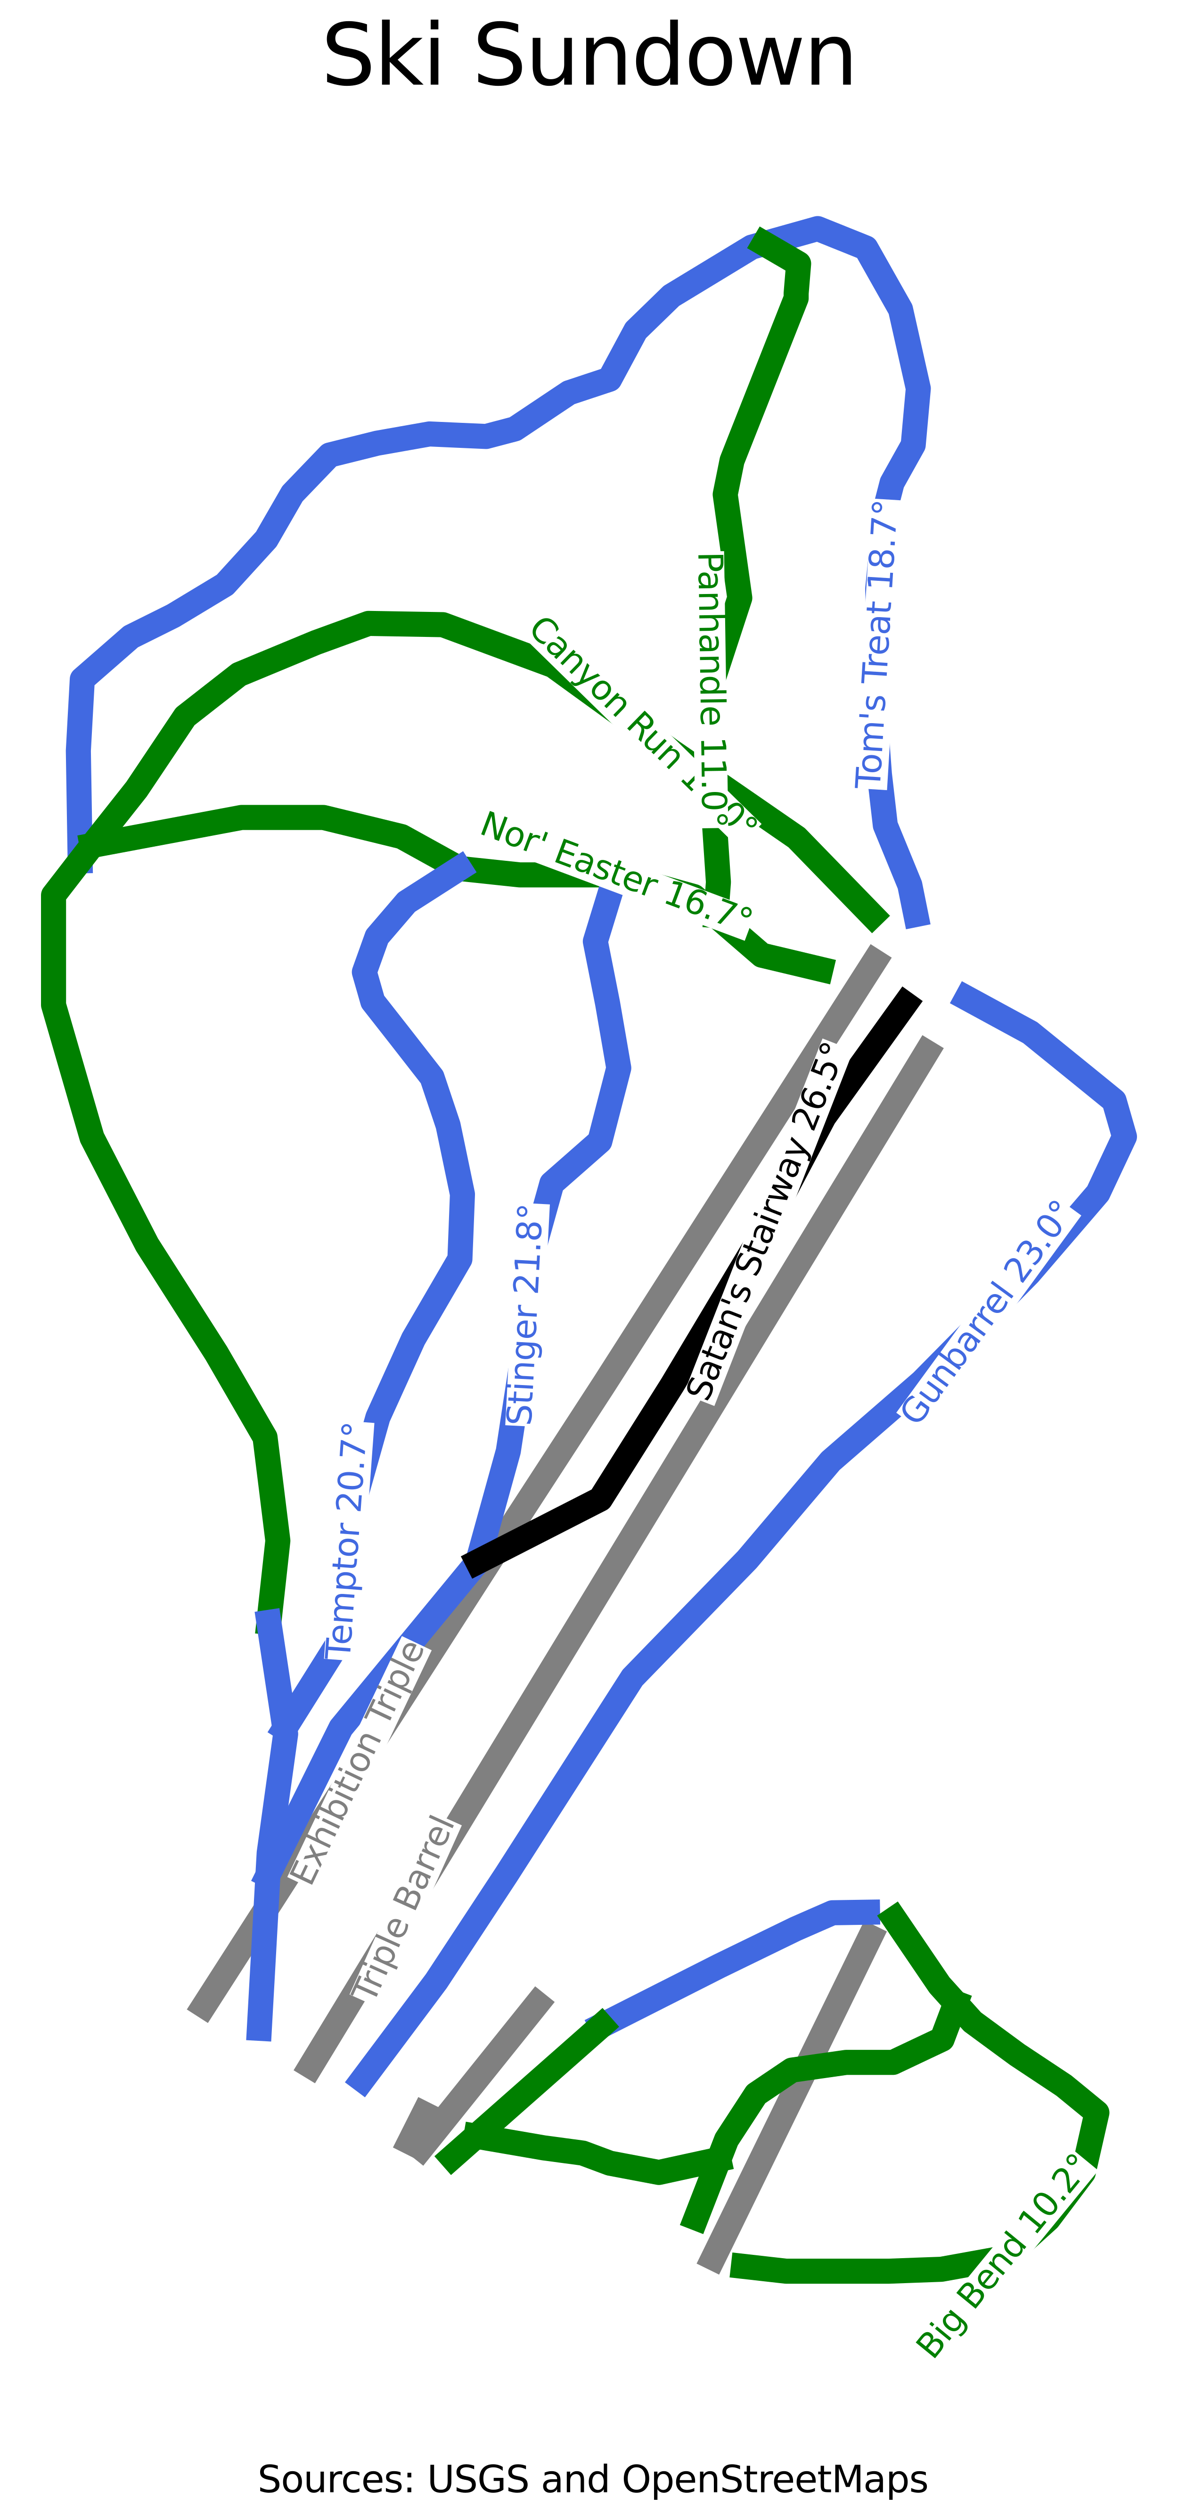 <?xml version="1.0" encoding="utf-8" standalone="no"?>
<!DOCTYPE svg PUBLIC "-//W3C//DTD SVG 1.1//EN"
  "http://www.w3.org/Graphics/SVG/1.1/DTD/svg11.dtd">
<svg height="149.521pt" version="1.1" viewBox="0 0 70.495 149.521" width="70.495pt" xmlns="http://www.w3.org/2000/svg" xmlns:xlink="http://www.w3.org/1999/xlink">
 <defs>
  <style type="text/css">*{stroke-linecap:butt;stroke-linejoin:round;}</style>
 </defs>
 <g id="figure_1">
  <g id="patch_1">
   <path d="M 0 149.521 
L 70.495 149.521 
L 70.495 0 
L 0 0 
z
" style="fill:#ffffff;"/>
  </g>
  <g id="axes_1">
   <g id="line2d_1">
    <path clip-path="url(#p3f62c3954b)" d="M 18.599 123.579 
L 21.005 119.62 
L 23.412 115.661 
L 24.276 114.239 
L 26.222 111.036 
L 28.169 107.833 
L 31.351 102.598 
L 34.557 97.323 
L 37.763 92.047 
L 38.754 90.415 
L 41.325 86.186 
L 43.895 81.957 
L 44.812 80.449 
L 46.81 77.163 
L 48.807 73.877 
L 50.038 71.849 
L 51.955 68.696 
L 53.871 65.542 
L 55.449 62.946 
" style="fill:none;stroke:#808080;stroke-linecap:square;stroke-width:1.5;"/>
   </g>
   <g id="line2d_2">
    <path clip-path="url(#p3f62c3954b)" d="M 12.216 119.967 
L 15.576 114.736 
L 17.548 111.665 
L 19.519 108.594 
L 21.513 105.491 
L 23.506 102.388 
L 25.342 99.53 
L 27.177 96.672 
L 29.013 93.813 
L 30.848 90.953 
L 33.512 86.856 
L 36.175 82.759 
L 37.856 80.13 
L 39.877 76.97 
L 41.898 73.811 
L 43.712 70.976 
L 45.526 68.142 
L 47.551 64.976 
L 50.57 60.257 
L 52.328 57.508 
" style="fill:none;stroke:#808080;stroke-linecap:square;stroke-width:1.5;"/>
   </g>
   <g id="line2d_3">
    <path clip-path="url(#p3f62c3954b)" d="M 42.69 135.05 
L 43.67 133.049 
L 45.061 130.202 
L 47.272 125.682 
L 49.916 120.278 
L 51.229 117.594 
L 52.07 115.873 
" style="fill:none;stroke:#808080;stroke-linecap:square;stroke-width:1.5;"/>
   </g>
   <g id="line2d_4">
    <path clip-path="url(#p3f62c3954b)" d="M 25.215 128.485 
L 28.677 124.174 
L 32.14 119.862 
" style="fill:none;stroke:#808080;stroke-linecap:square;stroke-width:1.5;"/>
   </g>
   <g id="line2d_5">
    <path clip-path="url(#p3f62c3954b)" d="M 24.521 128.115 
L 25.364 126.439 
" style="fill:none;stroke:#808080;stroke-linecap:square;stroke-width:1.5;"/>
   </g>
   <g id="line2d_6">
    <path clip-path="url(#p3f62c3954b)" d="M 51.916 114.376 
L 50.864 114.392 
L 49.813 114.409 
L 48.711 114.891 
L 47.609 115.373 
L 46.469 115.927 
L 45.33 116.481 
L 44.191 117.035 
L 43.051 117.589 
L 42.169 118.036 
L 41.286 118.482 
L 40.404 118.929 
L 39.521 119.375 
L 38.639 119.822 
L 37.756 120.268 
L 36.874 120.715 
L 35.991 121.161 
" style="fill:none;stroke:#4169e1;stroke-linecap:square;stroke-width:1.5;"/>
   </g>
   <g id="line2d_7">
    <path clip-path="url(#p3f62c3954b)" d="M 53.53 114.776 
L 54.203 115.765 
L 54.876 116.754 
L 55.549 117.743 
L 56.222 118.733 
L 57.194 119.813 
L 58.199 120.93 
L 59.536 121.913 
L 60.874 122.896 
L 62.269 123.821 
L 63.665 124.747 
L 64.653 125.556 
L 65.641 126.366 
L 65.234 128.158 
L 64.826 129.951 
L 63.78 131.339 
L 62.734 132.726 
L 61.455 133.883 
L 60.175 135.039 
L 58.257 135.386 
L 56.338 135.733 
L 54.769 135.79 
L 53.2 135.848 
L 51.862 135.848 
L 50.524 135.848 
L 48.781 135.848 
L 47.037 135.848 
L 45.763 135.704 
L 44.489 135.56 
" style="fill:none;stroke:#008000;stroke-linecap:square;stroke-width:1.5;"/>
   </g>
   <g id="line2d_8">
    <path clip-path="url(#p3f62c3954b)" d="M 57.861 59.705 
L 58.808 60.22 
L 59.755 60.735 
L 60.703 61.25 
L 61.65 61.765 
L 62.421 62.39 
L 63.192 63.014 
L 63.963 63.639 
L 64.734 64.264 
L 65.704 65.052 
L 66.673 65.841 
L 66.982 66.914 
L 67.291 67.988 
L 66.497 69.675 
L 65.704 71.363 
L 64.671 72.566 
L 63.638 73.768 
L 62.604 74.971 
L 61.571 76.174 
L 60.772 76.983 
L 59.972 77.793 
L 59.173 78.602 
L 58.373 79.412 
L 57.574 80.221 
L 56.774 81.031 
L 55.975 81.84 
L 55.175 82.65 
L 53.809 83.835 
L 52.443 85.021 
L 51.077 86.206 
L 49.711 87.392 
L 48.461 88.866 
L 47.211 90.34 
L 45.961 91.815 
L 44.711 93.289 
L 43.853 94.171 
L 42.996 95.053 
L 42.138 95.935 
L 41.281 96.817 
L 40.424 97.699 
L 39.566 98.58 
L 38.709 99.462 
L 37.852 100.344 
L 36.907 101.819 
L 35.962 103.293 
L 35.017 104.768 
L 34.073 106.242 
L 33.128 107.717 
L 32.183 109.191 
L 31.239 110.666 
L 30.294 112.14 
L 29.247 113.73 
L 28.201 115.321 
L 27.154 116.911 
L 26.107 118.501 
L 25.003 119.976 
L 23.898 121.45 
L 22.794 122.925 
L 21.69 124.399 
" style="fill:none;stroke:#4169e1;stroke-linecap:square;stroke-width:1.5;"/>
   </g>
   <g id="line2d_9">
    <path clip-path="url(#p3f62c3954b)" d="M 57.194 119.813 
L 56.787 120.891 
L 56.38 121.97 
L 54.912 122.664 
L 53.443 123.359 
L 52.042 123.359 
L 50.641 123.358 
L 49.013 123.589 
L 47.386 123.821 
L 46.318 124.541 
L 45.251 125.261 
L 44.365 126.619 
L 43.479 127.978 
L 43.019 129.161 
L 42.338 130.91 
L 41.657 132.66 
" style="fill:none;stroke:#008000;stroke-linecap:square;stroke-width:1.5;"/>
   </g>
   <g id="line2d_10">
    <path clip-path="url(#p3f62c3954b)" d="M 54.803 54.7 
L 54.447 52.938 
L 53.714 51.151 
L 52.98 49.364 
L 52.803 47.829 
L 52.626 46.293 
L 52.55 45.274 
L 52.474 44.255 
L 52.398 43.235 
L 52.322 42.216 
L 52.474 40.378 
L 52.626 38.541 
L 52.575 36.88 
L 52.524 35.219 
L 52.651 33.96 
L 52.778 32.702 
L 52.853 31.67 
L 52.929 30.638 
L 53.385 28.876 
L 54.017 27.743 
L 54.65 26.61 
L 54.802 24.924 
L 54.954 23.238 
L 54.688 22.055 
L 54.423 20.872 
L 54.157 19.689 
L 53.891 18.506 
L 53.372 17.588 
L 52.853 16.669 
L 52.335 15.75 
L 51.816 14.831 
L 50.374 14.252 
L 48.932 13.673 
L 47.332 14.122 
L 45.732 14.571 
L 44.984 14.781 
L 43.782 15.511 
L 42.58 16.241 
L 41.378 16.97 
L 40.176 17.7 
L 39.242 18.608 
L 38.05 19.764 
L 37.265 21.224 
L 36.48 22.685 
L 35.266 23.087 
L 34.052 23.49 
L 32.432 24.572 
L 30.812 25.654 
L 29.091 26.107 
L 27.396 26.032 
L 25.701 25.956 
L 24.132 26.233 
L 22.563 26.51 
L 21.146 26.863 
L 19.729 27.215 
L 18.615 28.373 
L 17.502 29.53 
L 16.718 30.89 
L 15.934 32.249 
L 14.694 33.608 
L 13.454 34.967 
L 11.91 35.898 
L 10.366 36.829 
L 9.101 37.459 
L 7.836 38.088 
L 6.381 39.359 
L 4.925 40.629 
L 4.896 41.154 
L 4.792 43.029 
L 4.689 44.904 
L 4.716 46.55 
L 4.743 48.196 
L 4.77 49.842 
L 4.797 51.488 
" style="fill:none;stroke:#4169e1;stroke-linecap:square;stroke-width:1.5;"/>
   </g>
   <g id="line2d_11">
    <path clip-path="url(#p3f62c3954b)" d="M 52.2 54.761 
L 51.068 53.597 
L 49.937 52.433 
L 48.806 51.27 
L 47.674 50.106 
L 46.4 49.227 
L 45.126 48.347 
L 43.852 47.468 
L 42.578 46.589 
L 41.368 45.753 
L 40.157 44.918 
L 39.275 44.279 
L 38.393 43.64 
L 37.51 43.001 
L 36.628 42.362 
L 35.746 41.723 
L 34.863 41.084 
L 33.981 40.444 
L 33.099 39.805 
L 31.45 39.195 
L 29.8 38.585 
L 28.151 37.974 
L 26.502 37.364 
L 25.04 37.339 
L 23.578 37.314 
L 22.053 37.288 
L 20.481 37.86 
L 18.908 38.432 
L 17.757 38.909 
L 16.606 39.386 
L 15.456 39.863 
L 14.305 40.34 
L 13.5 40.97 
L 12.694 41.599 
L 11.889 42.229 
L 11.084 42.858 
L 10.355 43.945 
L 9.626 45.033 
L 8.897 46.12 
L 8.168 47.208 
L 7.502 48.049 
L 6.837 48.89 
L 6.171 49.731 
L 5.506 50.572 
L 4.797 51.488 
L 4.001 52.518 
L 3.204 53.548 
L 3.204 55.188 
L 3.204 56.829 
L 3.204 58.469 
L 3.204 60.109 
L 3.492 61.101 
L 3.78 62.093 
L 4.067 63.085 
L 4.355 64.077 
L 4.643 65.069 
L 4.93 66.061 
L 5.218 67.053 
L 5.506 68.045 
L 6.33 69.647 
L 7.155 71.25 
L 7.98 72.852 
L 8.804 74.454 
L 9.84 76.076 
L 10.875 77.697 
L 11.91 79.318 
L 12.945 80.939 
L 13.674 82.198 
L 14.403 83.457 
L 15.132 84.716 
L 15.861 85.975 
L 16.053 87.52 
L 16.245 89.065 
L 16.436 90.61 
L 16.628 92.155 
L 16.494 93.376 
L 16.36 94.597 
L 16.225 95.818 
L 16.091 97.039 
" style="fill:none;stroke:#008000;stroke-linecap:square;stroke-width:1.5;"/>
   </g>
   <g id="line2d_12">
    <path clip-path="url(#p3f62c3954b)" d="M 49.121 57.975 
L 47.356 57.555 
L 45.591 57.135 
L 44.216 55.948 
L 42.842 54.762 
L 41.526 53.626 
L 40.356 53.301 
L 39.186 52.977 
L 38.017 52.653 
L 36.847 52.329 
L 35.409 52.329 
L 33.97 52.329 
L 32.532 52.329 
L 31.093 52.329 
L 29.29 52.138 
L 27.487 51.947 
L 26.625 51.47 
L 25.762 50.993 
L 24.899 50.516 
L 24.036 50.039 
L 22.866 49.753 
L 21.696 49.467 
L 20.526 49.181 
L 19.356 48.896 
L 18.129 48.896 
L 16.902 48.896 
L 15.675 48.896 
L 14.448 48.896 
L 13.33 49.105 
L 12.212 49.315 
L 11.094 49.524 
L 9.977 49.734 
L 8.859 49.943 
L 7.741 50.153 
L 6.623 50.362 
L 5.506 50.572 
" style="fill:none;stroke:#008000;stroke-linecap:square;stroke-width:1.5;"/>
   </g>
   <g id="line2d_13">
    <path clip-path="url(#p3f62c3954b)" d="M 36.847 52.329 
L 36.542 53.324 
L 36.237 54.319 
L 35.932 55.314 
L 35.627 56.309 
L 35.995 58.168 
L 36.362 60.028 
L 36.529 60.992 
L 36.696 61.955 
L 36.862 62.918 
L 37.029 63.881 
L 36.746 64.977 
L 36.462 66.073 
L 36.179 67.169 
L 35.895 68.265 
L 34.459 69.527 
L 33.023 70.788 
L 32.723 71.868 
L 32.422 72.947 
L 32.121 74.027 
L 31.821 75.107 
L 31.737 76.286 
L 31.654 77.465 
L 31.571 78.644 
L 31.487 79.823 
L 31.22 81.566 
L 30.953 83.31 
L 30.686 85.053 
L 30.419 86.797 
L 29.961 88.452 
L 29.503 90.107 
L 29.045 91.762 
L 28.586 93.417 
L 27.564 94.658 
L 26.541 95.899 
L 25.519 97.139 
L 24.496 98.38 
L 23.473 99.62 
L 22.451 100.861 
L 21.428 102.101 
L 20.406 103.342 
L 19.859 104.444 
L 19.312 105.547 
L 18.766 106.649 
L 18.219 107.752 
L 17.673 108.854 
L 17.126 109.957 
L 16.58 111.059 
L 16.033 112.162 
" style="fill:none;stroke:#4169e1;stroke-linecap:square;stroke-width:1.5;"/>
   </g>
   <g id="line2d_14">
    <path clip-path="url(#p3f62c3954b)" d="M 27.487 51.947 
L 25.911 52.956 
L 24.334 53.965 
L 23.449 54.997 
L 22.563 56.029 
L 22.184 57.086 
L 21.805 58.143 
L 22.31 59.906 
L 23.12 60.938 
L 23.93 61.97 
L 24.891 63.203 
L 25.853 64.436 
L 26.334 65.871 
L 26.815 67.306 
L 27.03 68.337 
L 27.245 69.369 
L 27.46 70.401 
L 27.675 71.433 
L 27.599 73.371 
L 27.522 75.309 
L 26.827 76.505 
L 26.131 77.7 
L 25.435 78.896 
L 24.739 80.091 
L 24.208 81.262 
L 23.676 82.432 
L 23.145 83.603 
L 22.614 84.773 
L 22.234 86.12 
L 21.855 87.466 
L 21.475 88.813 
L 21.096 90.159 
L 20.996 91.163 
L 20.897 92.166 
L 20.797 93.17 
L 20.698 94.174 
L 20.598 95.177 
L 20.498 96.181 
L 20.399 97.185 
L 20.299 98.188 
L 19.485 99.485 
L 18.671 100.782 
L 17.857 102.079 
L 17.043 103.376 
" style="fill:none;stroke:#4169e1;stroke-linecap:square;stroke-width:1.5;"/>
   </g>
   <g id="line2d_15">
    <path clip-path="url(#p3f62c3954b)" d="M 16.091 97.039 
L 16.329 98.624 
L 16.567 100.208 
L 16.805 101.792 
L 17.043 103.376 
L 17.094 103.712 
L 16.848 105.491 
L 16.601 107.271 
L 16.355 109.051 
L 16.109 110.83 
L 16.033 112.162 
L 15.969 113.307 
L 15.905 114.452 
L 15.841 115.597 
L 15.777 116.742 
L 15.713 117.887 
L 15.649 119.032 
L 15.585 120.177 
L 15.521 121.322 
" style="fill:none;stroke:#4169e1;stroke-linecap:square;stroke-width:1.5;"/>
   </g>
   <g id="line2d_16">
    <path clip-path="url(#p3f62c3954b)" d="M 43.019 129.161 
L 41.224 129.551 
L 39.429 129.942 
L 37.962 129.665 
L 36.495 129.388 
L 34.875 128.784 
L 33.707 128.628 
L 32.54 128.472 
L 31.527 128.297 
L 30.514 128.123 
L 29.502 127.949 
L 28.489 127.774 
" style="fill:none;stroke:#008000;stroke-linecap:square;stroke-width:1.5;"/>
   </g>
   <g id="line2d_17">
    <path clip-path="url(#p3f62c3954b)" d="M 35.991 121.161 
L 35.053 121.988 
L 34.116 122.815 
L 33.178 123.641 
L 32.24 124.468 
L 31.302 125.294 
L 30.364 126.121 
L 29.427 126.948 
L 28.489 127.774 
L 27.055 129.039 
" style="fill:none;stroke:#008000;stroke-linecap:square;stroke-width:1.5;"/>
   </g>
   <g id="line2d_18">
    <path clip-path="url(#p3f62c3954b)" d="M 54.171 60.049 
L 53.563 60.894 
L 52.956 61.739 
L 52.348 62.585 
L 51.741 63.43 
L 51.133 64.275 
L 50.526 65.12 
L 49.918 65.966 
L 49.31 66.811 
L 48.835 67.71 
L 48.361 68.61 
L 47.886 69.509 
L 47.411 70.409 
L 46.936 71.308 
L 46.461 72.208 
L 45.986 73.108 
L 45.511 74.007 
L 44.851 75.111 
L 44.19 76.215 
L 43.53 77.319 
L 42.869 78.423 
L 42.209 79.527 
L 41.548 80.632 
L 40.888 81.736 
L 40.227 82.84 
L 39.69 83.693 
L 39.153 84.546 
L 38.615 85.4 
L 38.078 86.253 
L 37.541 87.106 
L 37.003 87.96 
L 36.466 88.813 
L 35.929 89.666 
L 35.011 90.135 
L 34.093 90.604 
L 33.175 91.073 
L 32.258 91.542 
L 31.34 92.011 
L 30.422 92.48 
L 29.504 92.949 
L 28.586 93.417 
" style="fill:none;stroke:#000000;stroke-linecap:square;stroke-width:1.5;"/>
   </g>
   <g id="line2d_19">
    <path clip-path="url(#p3f62c3954b)" d="M 42.842 54.762 
L 42.917 53.763 
L 42.993 52.764 
L 42.889 51.22 
L 42.785 49.677 
L 42.682 48.133 
L 42.578 46.589 
L 42.551 45.256 
L 42.523 43.923 
L 42.496 42.59 
L 42.469 41.257 
L 42.919 39.884 
L 43.37 38.51 
L 43.82 37.137 
L 44.271 35.763 
L 44.053 34.216 
L 43.835 32.669 
L 43.617 31.123 
L 43.399 29.576 
L 43.603 28.564 
L 43.807 27.552 
L 44.286 26.338 
L 44.766 25.124 
L 45.246 23.91 
L 45.725 22.695 
L 46.205 21.481 
L 46.684 20.267 
L 47.164 19.052 
L 47.644 17.838 
L 47.644 17.548 
L 47.792 15.771 
L 46.762 15.171 
L 45.732 14.571 
" style="fill:none;stroke:#008000;stroke-linecap:square;stroke-width:1.5;"/>
   </g>
   <g id="text_1">
    <g id="patch_2">
     <path d="M 22.716 120.108 
L 27.637 109.181 
L 25.836 108.369 
L 20.915 119.297 
z
" style="fill:#ffffff;"/>
    </g>
    <!-- Triple Barrel -->
    <g style="fill:#808080;" transform="translate(22.327 119.911)rotate(-65.756)scale(0.02 -0.02)">
     <defs>
      <path d="M -19 4666 
L 3928 4666 
L 3928 4134 
L 2272 4134 
L 2272 0 
L 1638 0 
L 1638 4134 
L -19 4134 
L -19 4666 
z
" id="DejaVuSans-54" transform="scale(0.016)"/>
      <path d="M 2631 2963 
Q 2534 3019 2420 3045 
Q 2306 3072 2169 3072 
Q 1681 3072 1420 2755 
Q 1159 2438 1159 1844 
L 1159 0 
L 581 0 
L 581 3500 
L 1159 3500 
L 1159 2956 
Q 1341 3275 1631 3429 
Q 1922 3584 2338 3584 
Q 2397 3584 2469 3576 
Q 2541 3569 2628 3553 
L 2631 2963 
z
" id="DejaVuSans-72" transform="scale(0.016)"/>
      <path d="M 603 3500 
L 1178 3500 
L 1178 0 
L 603 0 
L 603 3500 
z
M 603 4863 
L 1178 4863 
L 1178 4134 
L 603 4134 
L 603 4863 
z
" id="DejaVuSans-69" transform="scale(0.016)"/>
      <path d="M 1159 525 
L 1159 -1331 
L 581 -1331 
L 581 3500 
L 1159 3500 
L 1159 2969 
Q 1341 3281 1617 3432 
Q 1894 3584 2278 3584 
Q 2916 3584 3314 3078 
Q 3713 2572 3713 1747 
Q 3713 922 3314 415 
Q 2916 -91 2278 -91 
Q 1894 -91 1617 61 
Q 1341 213 1159 525 
z
M 3116 1747 
Q 3116 2381 2855 2742 
Q 2594 3103 2138 3103 
Q 1681 3103 1420 2742 
Q 1159 2381 1159 1747 
Q 1159 1113 1420 752 
Q 1681 391 2138 391 
Q 2594 391 2855 752 
Q 3116 1113 3116 1747 
z
" id="DejaVuSans-70" transform="scale(0.016)"/>
      <path d="M 603 4863 
L 1178 4863 
L 1178 0 
L 603 0 
L 603 4863 
z
" id="DejaVuSans-6c" transform="scale(0.016)"/>
      <path d="M 3597 1894 
L 3597 1613 
L 953 1613 
Q 991 1019 1311 708 
Q 1631 397 2203 397 
Q 2534 397 2845 478 
Q 3156 559 3463 722 
L 3463 178 
Q 3153 47 2828 -22 
Q 2503 -91 2169 -91 
Q 1331 -91 842 396 
Q 353 884 353 1716 
Q 353 2575 817 3079 
Q 1281 3584 2069 3584 
Q 2775 3584 3186 3129 
Q 3597 2675 3597 1894 
z
M 3022 2063 
Q 3016 2534 2758 2815 
Q 2500 3097 2075 3097 
Q 1594 3097 1305 2825 
Q 1016 2553 972 2059 
L 3022 2063 
z
" id="DejaVuSans-65" transform="scale(0.016)"/>
      <path id="DejaVuSans-20" transform="scale(0.016)"/>
      <path d="M 1259 2228 
L 1259 519 
L 2272 519 
Q 2781 519 3026 730 
Q 3272 941 3272 1375 
Q 3272 1813 3026 2020 
Q 2781 2228 2272 2228 
L 1259 2228 
z
M 1259 4147 
L 1259 2741 
L 2194 2741 
Q 2656 2741 2882 2914 
Q 3109 3088 3109 3444 
Q 3109 3797 2882 3972 
Q 2656 4147 2194 4147 
L 1259 4147 
z
M 628 4666 
L 2241 4666 
Q 2963 4666 3353 4366 
Q 3744 4066 3744 3513 
Q 3744 3084 3544 2831 
Q 3344 2578 2956 2516 
Q 3422 2416 3680 2098 
Q 3938 1781 3938 1306 
Q 3938 681 3513 340 
Q 3088 0 2303 0 
L 628 0 
L 628 4666 
z
" id="DejaVuSans-42" transform="scale(0.016)"/>
      <path d="M 2194 1759 
Q 1497 1759 1228 1600 
Q 959 1441 959 1056 
Q 959 750 1161 570 
Q 1363 391 1709 391 
Q 2188 391 2477 730 
Q 2766 1069 2766 1631 
L 2766 1759 
L 2194 1759 
z
M 3341 1997 
L 3341 0 
L 2766 0 
L 2766 531 
Q 2569 213 2275 61 
Q 1981 -91 1556 -91 
Q 1019 -91 701 211 
Q 384 513 384 1019 
Q 384 1609 779 1909 
Q 1175 2209 1959 2209 
L 2766 2209 
L 2766 2266 
Q 2766 2663 2505 2880 
Q 2244 3097 1772 3097 
Q 1472 3097 1187 3025 
Q 903 2953 641 2809 
L 641 3341 
Q 956 3463 1253 3523 
Q 1550 3584 1831 3584 
Q 2591 3584 2966 3190 
Q 3341 2797 3341 1997 
z
" id="DejaVuSans-61" transform="scale(0.016)"/>
     </defs>
     <use xlink:href="#DejaVuSans-54"/>
     <use x="46.334" xlink:href="#DejaVuSans-72"/>
     <use x="87.447" xlink:href="#DejaVuSans-69"/>
     <use x="115.23" xlink:href="#DejaVuSans-70"/>
     <use x="178.707" xlink:href="#DejaVuSans-6c"/>
     <use x="206.49" xlink:href="#DejaVuSans-65"/>
     <use x="268.014" xlink:href="#DejaVuSans-20"/>
     <use x="299.801" xlink:href="#DejaVuSans-42"/>
     <use x="368.404" xlink:href="#DejaVuSans-61"/>
     <use x="429.684" xlink:href="#DejaVuSans-72"/>
     <use x="469.047" xlink:href="#DejaVuSans-72"/>
     <use x="507.91" xlink:href="#DejaVuSans-65"/>
     <use x="569.434" xlink:href="#DejaVuSans-6c"/>
    </g>
   </g>
   <g id="text_2">
    <g id="patch_3">
     <path d="M 18.976 113.123 
L 25.834 98.708 
L 24.05 97.859 
L 17.192 112.274 
z
" style="fill:#ffffff;"/>
    </g>
    <!-- Exhibition Triple -->
    <g style="fill:#808080;" transform="translate(18.591 112.917)rotate(-64.556)scale(0.02 -0.02)">
     <defs>
      <path d="M 628 4666 
L 3578 4666 
L 3578 4134 
L 1259 4134 
L 1259 2753 
L 3481 2753 
L 3481 2222 
L 1259 2222 
L 1259 531 
L 3634 531 
L 3634 0 
L 628 0 
L 628 4666 
z
" id="DejaVuSans-45" transform="scale(0.016)"/>
      <path d="M 3513 3500 
L 2247 1797 
L 3578 0 
L 2900 0 
L 1881 1375 
L 863 0 
L 184 0 
L 1544 1831 
L 300 3500 
L 978 3500 
L 1906 2253 
L 2834 3500 
L 3513 3500 
z
" id="DejaVuSans-78" transform="scale(0.016)"/>
      <path d="M 3513 2113 
L 3513 0 
L 2938 0 
L 2938 2094 
Q 2938 2591 2744 2837 
Q 2550 3084 2163 3084 
Q 1697 3084 1428 2787 
Q 1159 2491 1159 1978 
L 1159 0 
L 581 0 
L 581 4863 
L 1159 4863 
L 1159 2956 
Q 1366 3272 1645 3428 
Q 1925 3584 2291 3584 
Q 2894 3584 3203 3211 
Q 3513 2838 3513 2113 
z
" id="DejaVuSans-68" transform="scale(0.016)"/>
      <path d="M 3116 1747 
Q 3116 2381 2855 2742 
Q 2594 3103 2138 3103 
Q 1681 3103 1420 2742 
Q 1159 2381 1159 1747 
Q 1159 1113 1420 752 
Q 1681 391 2138 391 
Q 2594 391 2855 752 
Q 3116 1113 3116 1747 
z
M 1159 2969 
Q 1341 3281 1617 3432 
Q 1894 3584 2278 3584 
Q 2916 3584 3314 3078 
Q 3713 2572 3713 1747 
Q 3713 922 3314 415 
Q 2916 -91 2278 -91 
Q 1894 -91 1617 61 
Q 1341 213 1159 525 
L 1159 0 
L 581 0 
L 581 4863 
L 1159 4863 
L 1159 2969 
z
" id="DejaVuSans-62" transform="scale(0.016)"/>
      <path d="M 1172 4494 
L 1172 3500 
L 2356 3500 
L 2356 3053 
L 1172 3053 
L 1172 1153 
Q 1172 725 1289 603 
Q 1406 481 1766 481 
L 2356 481 
L 2356 0 
L 1766 0 
Q 1100 0 847 248 
Q 594 497 594 1153 
L 594 3053 
L 172 3053 
L 172 3500 
L 594 3500 
L 594 4494 
L 1172 4494 
z
" id="DejaVuSans-74" transform="scale(0.016)"/>
      <path d="M 1959 3097 
Q 1497 3097 1228 2736 
Q 959 2375 959 1747 
Q 959 1119 1226 758 
Q 1494 397 1959 397 
Q 2419 397 2687 759 
Q 2956 1122 2956 1747 
Q 2956 2369 2687 2733 
Q 2419 3097 1959 3097 
z
M 1959 3584 
Q 2709 3584 3137 3096 
Q 3566 2609 3566 1747 
Q 3566 888 3137 398 
Q 2709 -91 1959 -91 
Q 1206 -91 779 398 
Q 353 888 353 1747 
Q 353 2609 779 3096 
Q 1206 3584 1959 3584 
z
" id="DejaVuSans-6f" transform="scale(0.016)"/>
      <path d="M 3513 2113 
L 3513 0 
L 2938 0 
L 2938 2094 
Q 2938 2591 2744 2837 
Q 2550 3084 2163 3084 
Q 1697 3084 1428 2787 
Q 1159 2491 1159 1978 
L 1159 0 
L 581 0 
L 581 3500 
L 1159 3500 
L 1159 2956 
Q 1366 3272 1645 3428 
Q 1925 3584 2291 3584 
Q 2894 3584 3203 3211 
Q 3513 2838 3513 2113 
z
" id="DejaVuSans-6e" transform="scale(0.016)"/>
     </defs>
     <use xlink:href="#DejaVuSans-45"/>
     <use x="63.184" xlink:href="#DejaVuSans-78"/>
     <use x="122.363" xlink:href="#DejaVuSans-68"/>
     <use x="185.742" xlink:href="#DejaVuSans-69"/>
     <use x="213.525" xlink:href="#DejaVuSans-62"/>
     <use x="277.002" xlink:href="#DejaVuSans-69"/>
     <use x="304.785" xlink:href="#DejaVuSans-74"/>
     <use x="343.994" xlink:href="#DejaVuSans-69"/>
     <use x="371.777" xlink:href="#DejaVuSans-6f"/>
     <use x="432.959" xlink:href="#DejaVuSans-6e"/>
     <use x="496.338" xlink:href="#DejaVuSans-20"/>
     <use x="528.125" xlink:href="#DejaVuSans-54"/>
     <use x="574.459" xlink:href="#DejaVuSans-72"/>
     <use x="615.572" xlink:href="#DejaVuSans-69"/>
     <use x="643.355" xlink:href="#DejaVuSans-70"/>
     <use x="706.832" xlink:href="#DejaVuSans-6c"/>
     <use x="734.615" xlink:href="#DejaVuSans-65"/>
    </g>
   </g>
   <g id="text_3">
    <g id="patch_4">
     <path d="M 56.153 141.505 
L 65.726 129.825 
L 64.198 128.572 
L 54.625 140.253 
z
" style="fill:#ffffff;"/>
    </g>
    <!-- Big Bend 10.2° -->
    <g style="fill:#008000;" transform="translate(55.828 141.213)rotate(-50.663)scale(0.02 -0.02)">
     <defs>
      <path d="M 2906 1791 
Q 2906 2416 2648 2759 
Q 2391 3103 1925 3103 
Q 1463 3103 1205 2759 
Q 947 2416 947 1791 
Q 947 1169 1205 825 
Q 1463 481 1925 481 
Q 2391 481 2648 825 
Q 2906 1169 2906 1791 
z
M 3481 434 
Q 3481 -459 3084 -895 
Q 2688 -1331 1869 -1331 
Q 1566 -1331 1297 -1286 
Q 1028 -1241 775 -1147 
L 775 -588 
Q 1028 -725 1275 -790 
Q 1522 -856 1778 -856 
Q 2344 -856 2625 -561 
Q 2906 -266 2906 331 
L 2906 616 
Q 2728 306 2450 153 
Q 2172 0 1784 0 
Q 1141 0 747 490 
Q 353 981 353 1791 
Q 353 2603 747 3093 
Q 1141 3584 1784 3584 
Q 2172 3584 2450 3431 
Q 2728 3278 2906 2969 
L 2906 3500 
L 3481 3500 
L 3481 434 
z
" id="DejaVuSans-67" transform="scale(0.016)"/>
      <path d="M 2906 2969 
L 2906 4863 
L 3481 4863 
L 3481 0 
L 2906 0 
L 2906 525 
Q 2725 213 2448 61 
Q 2172 -91 1784 -91 
Q 1150 -91 751 415 
Q 353 922 353 1747 
Q 353 2572 751 3078 
Q 1150 3584 1784 3584 
Q 2172 3584 2448 3432 
Q 2725 3281 2906 2969 
z
M 947 1747 
Q 947 1113 1208 752 
Q 1469 391 1925 391 
Q 2381 391 2643 752 
Q 2906 1113 2906 1747 
Q 2906 2381 2643 2742 
Q 2381 3103 1925 3103 
Q 1469 3103 1208 2742 
Q 947 2381 947 1747 
z
" id="DejaVuSans-64" transform="scale(0.016)"/>
      <path d="M 794 531 
L 1825 531 
L 1825 4091 
L 703 3866 
L 703 4441 
L 1819 4666 
L 2450 4666 
L 2450 531 
L 3481 531 
L 3481 0 
L 794 0 
L 794 531 
z
" id="DejaVuSans-31" transform="scale(0.016)"/>
      <path d="M 2034 4250 
Q 1547 4250 1301 3770 
Q 1056 3291 1056 2328 
Q 1056 1369 1301 889 
Q 1547 409 2034 409 
Q 2525 409 2770 889 
Q 3016 1369 3016 2328 
Q 3016 3291 2770 3770 
Q 2525 4250 2034 4250 
z
M 2034 4750 
Q 2819 4750 3233 4129 
Q 3647 3509 3647 2328 
Q 3647 1150 3233 529 
Q 2819 -91 2034 -91 
Q 1250 -91 836 529 
Q 422 1150 422 2328 
Q 422 3509 836 4129 
Q 1250 4750 2034 4750 
z
" id="DejaVuSans-30" transform="scale(0.016)"/>
      <path d="M 684 794 
L 1344 794 
L 1344 0 
L 684 0 
L 684 794 
z
" id="DejaVuSans-2e" transform="scale(0.016)"/>
      <path d="M 1228 531 
L 3431 531 
L 3431 0 
L 469 0 
L 469 531 
Q 828 903 1448 1529 
Q 2069 2156 2228 2338 
Q 2531 2678 2651 2914 
Q 2772 3150 2772 3378 
Q 2772 3750 2511 3984 
Q 2250 4219 1831 4219 
Q 1534 4219 1204 4116 
Q 875 4013 500 3803 
L 500 4441 
Q 881 4594 1212 4672 
Q 1544 4750 1819 4750 
Q 2544 4750 2975 4387 
Q 3406 4025 3406 3419 
Q 3406 3131 3298 2873 
Q 3191 2616 2906 2266 
Q 2828 2175 2409 1742 
Q 1991 1309 1228 531 
z
" id="DejaVuSans-32" transform="scale(0.016)"/>
      <path d="M 1600 4347 
Q 1350 4347 1178 4173 
Q 1006 4000 1006 3750 
Q 1006 3503 1178 3333 
Q 1350 3163 1600 3163 
Q 1850 3163 2022 3333 
Q 2194 3503 2194 3750 
Q 2194 3997 2020 4172 
Q 1847 4347 1600 4347 
z
M 1600 4750 
Q 1800 4750 1984 4673 
Q 2169 4597 2303 4453 
Q 2447 4313 2519 4134 
Q 2591 3956 2591 3750 
Q 2591 3338 2302 3052 
Q 2013 2766 1594 2766 
Q 1172 2766 890 3047 
Q 609 3328 609 3750 
Q 609 4169 896 4459 
Q 1184 4750 1600 4750 
z
" id="DejaVuSans-b0" transform="scale(0.016)"/>
     </defs>
     <use xlink:href="#DejaVuSans-42"/>
     <use x="68.604" xlink:href="#DejaVuSans-69"/>
     <use x="96.387" xlink:href="#DejaVuSans-67"/>
     <use x="159.863" xlink:href="#DejaVuSans-20"/>
     <use x="191.65" xlink:href="#DejaVuSans-42"/>
     <use x="260.254" xlink:href="#DejaVuSans-65"/>
     <use x="321.777" xlink:href="#DejaVuSans-6e"/>
     <use x="385.156" xlink:href="#DejaVuSans-64"/>
     <use x="448.633" xlink:href="#DejaVuSans-20"/>
     <use x="480.42" xlink:href="#DejaVuSans-31"/>
     <use x="544.043" xlink:href="#DejaVuSans-30"/>
     <use x="607.666" xlink:href="#DejaVuSans-2e"/>
     <use x="639.453" xlink:href="#DejaVuSans-32"/>
     <use x="703.076" xlink:href="#DejaVuSans-b0"/>
    </g>
   </g>
   <g id="text_4">
    <g id="patch_5">
     <path d="M 55.23 85.667 
L 64.71 72.704 
L 63.116 71.538 
L 53.635 84.5 
z
" style="fill:#ffffff;"/>
    </g>
    <!-- Gunbarrel 23.0° -->
    <g style="fill:#4169e1;" transform="translate(54.89 85.393)rotate(-53.82)scale(0.02 -0.02)">
     <defs>
      <path d="M 3809 666 
L 3809 1919 
L 2778 1919 
L 2778 2438 
L 4434 2438 
L 4434 434 
Q 4069 175 3628 42 
Q 3188 -91 2688 -91 
Q 1594 -91 976 548 
Q 359 1188 359 2328 
Q 359 3472 976 4111 
Q 1594 4750 2688 4750 
Q 3144 4750 3555 4637 
Q 3966 4525 4313 4306 
L 4313 3634 
Q 3963 3931 3569 4081 
Q 3175 4231 2741 4231 
Q 1884 4231 1454 3753 
Q 1025 3275 1025 2328 
Q 1025 1384 1454 906 
Q 1884 428 2741 428 
Q 3075 428 3337 486 
Q 3600 544 3809 666 
z
" id="DejaVuSans-47" transform="scale(0.016)"/>
      <path d="M 544 1381 
L 544 3500 
L 1119 3500 
L 1119 1403 
Q 1119 906 1312 657 
Q 1506 409 1894 409 
Q 2359 409 2629 706 
Q 2900 1003 2900 1516 
L 2900 3500 
L 3475 3500 
L 3475 0 
L 2900 0 
L 2900 538 
Q 2691 219 2414 64 
Q 2138 -91 1772 -91 
Q 1169 -91 856 284 
Q 544 659 544 1381 
z
M 1991 3584 
L 1991 3584 
z
" id="DejaVuSans-75" transform="scale(0.016)"/>
      <path d="M 2597 2516 
Q 3050 2419 3304 2112 
Q 3559 1806 3559 1356 
Q 3559 666 3084 287 
Q 2609 -91 1734 -91 
Q 1441 -91 1130 -33 
Q 819 25 488 141 
L 488 750 
Q 750 597 1062 519 
Q 1375 441 1716 441 
Q 2309 441 2620 675 
Q 2931 909 2931 1356 
Q 2931 1769 2642 2001 
Q 2353 2234 1838 2234 
L 1294 2234 
L 1294 2753 
L 1863 2753 
Q 2328 2753 2575 2939 
Q 2822 3125 2822 3475 
Q 2822 3834 2567 4026 
Q 2313 4219 1838 4219 
Q 1578 4219 1281 4162 
Q 984 4106 628 3988 
L 628 4550 
Q 988 4650 1302 4700 
Q 1616 4750 1894 4750 
Q 2613 4750 3031 4423 
Q 3450 4097 3450 3541 
Q 3450 3153 3228 2886 
Q 3006 2619 2597 2516 
z
" id="DejaVuSans-33" transform="scale(0.016)"/>
     </defs>
     <use xlink:href="#DejaVuSans-47"/>
     <use x="77.49" xlink:href="#DejaVuSans-75"/>
     <use x="140.869" xlink:href="#DejaVuSans-6e"/>
     <use x="204.248" xlink:href="#DejaVuSans-62"/>
     <use x="267.725" xlink:href="#DejaVuSans-61"/>
     <use x="329.004" xlink:href="#DejaVuSans-72"/>
     <use x="368.367" xlink:href="#DejaVuSans-72"/>
     <use x="407.23" xlink:href="#DejaVuSans-65"/>
     <use x="468.754" xlink:href="#DejaVuSans-6c"/>
     <use x="496.537" xlink:href="#DejaVuSans-20"/>
     <use x="528.324" xlink:href="#DejaVuSans-32"/>
     <use x="591.947" xlink:href="#DejaVuSans-33"/>
     <use x="655.57" xlink:href="#DejaVuSans-2e"/>
     <use x="687.357" xlink:href="#DejaVuSans-30"/>
     <use x="750.98" xlink:href="#DejaVuSans-b0"/>
    </g>
   </g>
   <g id="text_5">
    <g id="patch_6">
     <path d="M 53.081 47.262 
L 54.143 29.941 
L 52.171 29.82 
L 51.109 47.141 
z
" style="fill:#ffffff;"/>
    </g>
    <!-- Tom's Treat 18.7° -->
    <g style="fill:#4169e1;" transform="translate(52.647 47.215)rotate(-86.492)scale(0.02 -0.02)">
     <defs>
      <path d="M 3328 2828 
Q 3544 3216 3844 3400 
Q 4144 3584 4550 3584 
Q 5097 3584 5394 3201 
Q 5691 2819 5691 2113 
L 5691 0 
L 5113 0 
L 5113 2094 
Q 5113 2597 4934 2840 
Q 4756 3084 4391 3084 
Q 3944 3084 3684 2787 
Q 3425 2491 3425 1978 
L 3425 0 
L 2847 0 
L 2847 2094 
Q 2847 2600 2669 2842 
Q 2491 3084 2119 3084 
Q 1678 3084 1418 2786 
Q 1159 2488 1159 1978 
L 1159 0 
L 581 0 
L 581 3500 
L 1159 3500 
L 1159 2956 
Q 1356 3278 1631 3431 
Q 1906 3584 2284 3584 
Q 2666 3584 2933 3390 
Q 3200 3197 3328 2828 
z
" id="DejaVuSans-6d" transform="scale(0.016)"/>
      <path d="M 1147 4666 
L 1147 2931 
L 616 2931 
L 616 4666 
L 1147 4666 
z
" id="DejaVuSans-27" transform="scale(0.016)"/>
      <path d="M 2834 3397 
L 2834 2853 
Q 2591 2978 2328 3040 
Q 2066 3103 1784 3103 
Q 1356 3103 1142 2972 
Q 928 2841 928 2578 
Q 928 2378 1081 2264 
Q 1234 2150 1697 2047 
L 1894 2003 
Q 2506 1872 2764 1633 
Q 3022 1394 3022 966 
Q 3022 478 2636 193 
Q 2250 -91 1575 -91 
Q 1294 -91 989 -36 
Q 684 19 347 128 
L 347 722 
Q 666 556 975 473 
Q 1284 391 1588 391 
Q 1994 391 2212 530 
Q 2431 669 2431 922 
Q 2431 1156 2273 1281 
Q 2116 1406 1581 1522 
L 1381 1569 
Q 847 1681 609 1914 
Q 372 2147 372 2553 
Q 372 3047 722 3315 
Q 1072 3584 1716 3584 
Q 2034 3584 2315 3537 
Q 2597 3491 2834 3397 
z
" id="DejaVuSans-73" transform="scale(0.016)"/>
      <path d="M 2034 2216 
Q 1584 2216 1326 1975 
Q 1069 1734 1069 1313 
Q 1069 891 1326 650 
Q 1584 409 2034 409 
Q 2484 409 2743 651 
Q 3003 894 3003 1313 
Q 3003 1734 2745 1975 
Q 2488 2216 2034 2216 
z
M 1403 2484 
Q 997 2584 770 2862 
Q 544 3141 544 3541 
Q 544 4100 942 4425 
Q 1341 4750 2034 4750 
Q 2731 4750 3128 4425 
Q 3525 4100 3525 3541 
Q 3525 3141 3298 2862 
Q 3072 2584 2669 2484 
Q 3125 2378 3379 2068 
Q 3634 1759 3634 1313 
Q 3634 634 3220 271 
Q 2806 -91 2034 -91 
Q 1263 -91 848 271 
Q 434 634 434 1313 
Q 434 1759 690 2068 
Q 947 2378 1403 2484 
z
M 1172 3481 
Q 1172 3119 1398 2916 
Q 1625 2713 2034 2713 
Q 2441 2713 2670 2916 
Q 2900 3119 2900 3481 
Q 2900 3844 2670 4047 
Q 2441 4250 2034 4250 
Q 1625 4250 1398 4047 
Q 1172 3844 1172 3481 
z
" id="DejaVuSans-38" transform="scale(0.016)"/>
      <path d="M 525 4666 
L 3525 4666 
L 3525 4397 
L 1831 0 
L 1172 0 
L 2766 4134 
L 525 4134 
L 525 4666 
z
" id="DejaVuSans-37" transform="scale(0.016)"/>
     </defs>
     <use xlink:href="#DejaVuSans-54"/>
     <use x="44.084" xlink:href="#DejaVuSans-6f"/>
     <use x="105.266" xlink:href="#DejaVuSans-6d"/>
     <use x="202.678" xlink:href="#DejaVuSans-27"/>
     <use x="230.168" xlink:href="#DejaVuSans-73"/>
     <use x="282.268" xlink:href="#DejaVuSans-20"/>
     <use x="314.055" xlink:href="#DejaVuSans-54"/>
     <use x="360.389" xlink:href="#DejaVuSans-72"/>
     <use x="399.252" xlink:href="#DejaVuSans-65"/>
     <use x="460.775" xlink:href="#DejaVuSans-61"/>
     <use x="522.055" xlink:href="#DejaVuSans-74"/>
     <use x="561.264" xlink:href="#DejaVuSans-20"/>
     <use x="593.051" xlink:href="#DejaVuSans-31"/>
     <use x="656.674" xlink:href="#DejaVuSans-38"/>
     <use x="720.297" xlink:href="#DejaVuSans-2e"/>
     <use x="752.084" xlink:href="#DejaVuSans-37"/>
     <use x="815.707" xlink:href="#DejaVuSans-b0"/>
    </g>
   </g>
   <g id="text_6">
    <g id="patch_7">
     <path d="M 31.21 37.995 
L 44.194 50.696 
L 45.576 49.284 
L 32.591 36.583 
z
" style="fill:#ffffff;"/>
    </g>
    <!-- Canyon Run 16.0° -->
    <g style="fill:#008000;" transform="translate(31.529 37.698)rotate(-315.633)scale(0.02 -0.02)">
     <defs>
      <path d="M 4122 4306 
L 4122 3641 
Q 3803 3938 3442 4084 
Q 3081 4231 2675 4231 
Q 1875 4231 1450 3742 
Q 1025 3253 1025 2328 
Q 1025 1406 1450 917 
Q 1875 428 2675 428 
Q 3081 428 3442 575 
Q 3803 722 4122 1019 
L 4122 359 
Q 3791 134 3420 21 
Q 3050 -91 2638 -91 
Q 1578 -91 968 557 
Q 359 1206 359 2328 
Q 359 3453 968 4101 
Q 1578 4750 2638 4750 
Q 3056 4750 3426 4639 
Q 3797 4528 4122 4306 
z
" id="DejaVuSans-43" transform="scale(0.016)"/>
      <path d="M 2059 -325 
Q 1816 -950 1584 -1140 
Q 1353 -1331 966 -1331 
L 506 -1331 
L 506 -850 
L 844 -850 
Q 1081 -850 1212 -737 
Q 1344 -625 1503 -206 
L 1606 56 
L 191 3500 
L 800 3500 
L 1894 763 
L 2988 3500 
L 3597 3500 
L 2059 -325 
z
" id="DejaVuSans-79" transform="scale(0.016)"/>
      <path d="M 2841 2188 
Q 3044 2119 3236 1894 
Q 3428 1669 3622 1275 
L 4263 0 
L 3584 0 
L 2988 1197 
Q 2756 1666 2539 1819 
Q 2322 1972 1947 1972 
L 1259 1972 
L 1259 0 
L 628 0 
L 628 4666 
L 2053 4666 
Q 2853 4666 3247 4331 
Q 3641 3997 3641 3322 
Q 3641 2881 3436 2590 
Q 3231 2300 2841 2188 
z
M 1259 4147 
L 1259 2491 
L 2053 2491 
Q 2509 2491 2742 2702 
Q 2975 2913 2975 3322 
Q 2975 3731 2742 3939 
Q 2509 4147 2053 4147 
L 1259 4147 
z
" id="DejaVuSans-52" transform="scale(0.016)"/>
      <path d="M 2113 2584 
Q 1688 2584 1439 2293 
Q 1191 2003 1191 1497 
Q 1191 994 1439 701 
Q 1688 409 2113 409 
Q 2538 409 2786 701 
Q 3034 994 3034 1497 
Q 3034 2003 2786 2293 
Q 2538 2584 2113 2584 
z
M 3366 4563 
L 3366 3988 
Q 3128 4100 2886 4159 
Q 2644 4219 2406 4219 
Q 1781 4219 1451 3797 
Q 1122 3375 1075 2522 
Q 1259 2794 1537 2939 
Q 1816 3084 2150 3084 
Q 2853 3084 3261 2657 
Q 3669 2231 3669 1497 
Q 3669 778 3244 343 
Q 2819 -91 2113 -91 
Q 1303 -91 875 529 
Q 447 1150 447 2328 
Q 447 3434 972 4092 
Q 1497 4750 2381 4750 
Q 2619 4750 2861 4703 
Q 3103 4656 3366 4563 
z
" id="DejaVuSans-36" transform="scale(0.016)"/>
     </defs>
     <use xlink:href="#DejaVuSans-43"/>
     <use x="69.824" xlink:href="#DejaVuSans-61"/>
     <use x="131.104" xlink:href="#DejaVuSans-6e"/>
     <use x="194.482" xlink:href="#DejaVuSans-79"/>
     <use x="253.662" xlink:href="#DejaVuSans-6f"/>
     <use x="314.844" xlink:href="#DejaVuSans-6e"/>
     <use x="378.223" xlink:href="#DejaVuSans-20"/>
     <use x="410.01" xlink:href="#DejaVuSans-52"/>
     <use x="474.992" xlink:href="#DejaVuSans-75"/>
     <use x="538.371" xlink:href="#DejaVuSans-6e"/>
     <use x="601.75" xlink:href="#DejaVuSans-20"/>
     <use x="633.537" xlink:href="#DejaVuSans-31"/>
     <use x="697.16" xlink:href="#DejaVuSans-36"/>
     <use x="760.783" xlink:href="#DejaVuSans-2e"/>
     <use x="792.57" xlink:href="#DejaVuSans-30"/>
     <use x="856.193" xlink:href="#DejaVuSans-b0"/>
    </g>
   </g>
   <g id="text_7">
    <g id="patch_8">
     <path d="M 28.435 50.235 
L 44.567 56.273 
L 45.259 54.423 
L 29.128 48.385 
z
" style="fill:#ffffff;"/>
    </g>
    <!-- Nor' Easter 16.7° -->
    <g style="fill:#008000;" transform="translate(28.607 49.834)rotate(-339.479)scale(0.02 -0.02)">
     <defs>
      <path d="M 628 4666 
L 1478 4666 
L 3547 763 
L 3547 4666 
L 4159 4666 
L 4159 0 
L 3309 0 
L 1241 3903 
L 1241 0 
L 628 0 
L 628 4666 
z
" id="DejaVuSans-4e" transform="scale(0.016)"/>
     </defs>
     <use xlink:href="#DejaVuSans-4e"/>
     <use x="74.805" xlink:href="#DejaVuSans-6f"/>
     <use x="135.986" xlink:href="#DejaVuSans-72"/>
     <use x="177.1" xlink:href="#DejaVuSans-27"/>
     <use x="204.59" xlink:href="#DejaVuSans-20"/>
     <use x="236.377" xlink:href="#DejaVuSans-45"/>
     <use x="299.561" xlink:href="#DejaVuSans-61"/>
     <use x="360.84" xlink:href="#DejaVuSans-73"/>
     <use x="412.939" xlink:href="#DejaVuSans-74"/>
     <use x="452.148" xlink:href="#DejaVuSans-65"/>
     <use x="513.672" xlink:href="#DejaVuSans-72"/>
     <use x="554.785" xlink:href="#DejaVuSans-20"/>
     <use x="586.572" xlink:href="#DejaVuSans-31"/>
     <use x="650.195" xlink:href="#DejaVuSans-36"/>
     <use x="713.818" xlink:href="#DejaVuSans-2e"/>
     <use x="745.605" xlink:href="#DejaVuSans-37"/>
     <use x="809.229" xlink:href="#DejaVuSans-b0"/>
    </g>
   </g>
   <g id="text_8">
    <g id="patch_9">
     <path d="M 32.209 85.35 
L 32.906 72.04 
L 30.933 71.937 
L 30.236 85.247 
z
" style="fill:#ffffff;"/>
    </g>
    <!-- Stinger 21.8° -->
    <g style="fill:#4169e1;" transform="translate(31.775 85.307)rotate(-87.004)scale(0.02 -0.02)">
     <defs>
      <path d="M 3425 4513 
L 3425 3897 
Q 3066 4069 2747 4153 
Q 2428 4238 2131 4238 
Q 1616 4238 1336 4038 
Q 1056 3838 1056 3469 
Q 1056 3159 1242 3001 
Q 1428 2844 1947 2747 
L 2328 2669 
Q 3034 2534 3370 2195 
Q 3706 1856 3706 1288 
Q 3706 609 3251 259 
Q 2797 -91 1919 -91 
Q 1588 -91 1214 -16 
Q 841 59 441 206 
L 441 856 
Q 825 641 1194 531 
Q 1563 422 1919 422 
Q 2459 422 2753 634 
Q 3047 847 3047 1241 
Q 3047 1584 2836 1778 
Q 2625 1972 2144 2069 
L 1759 2144 
Q 1053 2284 737 2584 
Q 422 2884 422 3419 
Q 422 4038 858 4394 
Q 1294 4750 2059 4750 
Q 2388 4750 2728 4690 
Q 3069 4631 3425 4513 
z
" id="DejaVuSans-53" transform="scale(0.016)"/>
     </defs>
     <use xlink:href="#DejaVuSans-53"/>
     <use x="63.477" xlink:href="#DejaVuSans-74"/>
     <use x="102.686" xlink:href="#DejaVuSans-69"/>
     <use x="130.469" xlink:href="#DejaVuSans-6e"/>
     <use x="193.848" xlink:href="#DejaVuSans-67"/>
     <use x="257.324" xlink:href="#DejaVuSans-65"/>
     <use x="318.848" xlink:href="#DejaVuSans-72"/>
     <use x="359.961" xlink:href="#DejaVuSans-20"/>
     <use x="391.748" xlink:href="#DejaVuSans-32"/>
     <use x="455.371" xlink:href="#DejaVuSans-31"/>
     <use x="518.994" xlink:href="#DejaVuSans-2e"/>
     <use x="550.781" xlink:href="#DejaVuSans-38"/>
     <use x="614.404" xlink:href="#DejaVuSans-b0"/>
    </g>
   </g>
   <g id="text_9">
    <g id="patch_10">
     <path d="M 21.359 99.364 
L 22.405 85.113 
L 20.435 84.969 
L 19.388 99.219 
z
" style="fill:#ffffff;"/>
    </g>
    <!-- Temptor 20.7° -->
    <g style="fill:#4169e1;" transform="translate(20.925 99.312)rotate(-85.8)scale(0.02 -0.02)">
     <use xlink:href="#DejaVuSans-54"/>
     <use x="44.084" xlink:href="#DejaVuSans-65"/>
     <use x="105.607" xlink:href="#DejaVuSans-6d"/>
     <use x="203.02" xlink:href="#DejaVuSans-70"/>
     <use x="266.496" xlink:href="#DejaVuSans-74"/>
     <use x="305.705" xlink:href="#DejaVuSans-6f"/>
     <use x="366.887" xlink:href="#DejaVuSans-72"/>
     <use x="408" xlink:href="#DejaVuSans-20"/>
     <use x="439.787" xlink:href="#DejaVuSans-32"/>
     <use x="503.41" xlink:href="#DejaVuSans-30"/>
     <use x="567.033" xlink:href="#DejaVuSans-2e"/>
     <use x="598.82" xlink:href="#DejaVuSans-37"/>
     <use x="662.443" xlink:href="#DejaVuSans-b0"/>
    </g>
   </g>
   <g id="text_10">
    <g id="patch_11">
     <path d="M 42.75 84.099 
L 51.063 62.836 
L 49.223 62.116 
L 40.91 83.38 
z
" style="fill:#ffffff;"/>
    </g>
    <!-- Satan's Stairway 26.5° -->
    <g transform="translate(42.351 83.922)rotate(-68.647)scale(0.02 -0.02)">
     <defs>
      <path d="M 269 3500 
L 844 3500 
L 1563 769 
L 2278 3500 
L 2956 3500 
L 3675 769 
L 4391 3500 
L 4966 3500 
L 4050 0 
L 3372 0 
L 2619 2869 
L 1863 0 
L 1184 0 
L 269 3500 
z
" id="DejaVuSans-77" transform="scale(0.016)"/>
      <path d="M 691 4666 
L 3169 4666 
L 3169 4134 
L 1269 4134 
L 1269 2991 
Q 1406 3038 1543 3061 
Q 1681 3084 1819 3084 
Q 2600 3084 3056 2656 
Q 3513 2228 3513 1497 
Q 3513 744 3044 326 
Q 2575 -91 1722 -91 
Q 1428 -91 1123 -41 
Q 819 9 494 109 
L 494 744 
Q 775 591 1075 516 
Q 1375 441 1709 441 
Q 2250 441 2565 725 
Q 2881 1009 2881 1497 
Q 2881 1984 2565 2268 
Q 2250 2553 1709 2553 
Q 1456 2553 1204 2497 
Q 953 2441 691 2322 
L 691 4666 
z
" id="DejaVuSans-35" transform="scale(0.016)"/>
     </defs>
     <use xlink:href="#DejaVuSans-53"/>
     <use x="63.477" xlink:href="#DejaVuSans-61"/>
     <use x="124.756" xlink:href="#DejaVuSans-74"/>
     <use x="163.965" xlink:href="#DejaVuSans-61"/>
     <use x="225.244" xlink:href="#DejaVuSans-6e"/>
     <use x="288.623" xlink:href="#DejaVuSans-27"/>
     <use x="316.113" xlink:href="#DejaVuSans-73"/>
     <use x="368.213" xlink:href="#DejaVuSans-20"/>
     <use x="400" xlink:href="#DejaVuSans-53"/>
     <use x="463.477" xlink:href="#DejaVuSans-74"/>
     <use x="502.686" xlink:href="#DejaVuSans-61"/>
     <use x="563.965" xlink:href="#DejaVuSans-69"/>
     <use x="591.748" xlink:href="#DejaVuSans-72"/>
     <use x="632.861" xlink:href="#DejaVuSans-77"/>
     <use x="714.648" xlink:href="#DejaVuSans-61"/>
     <use x="775.928" xlink:href="#DejaVuSans-79"/>
     <use x="835.107" xlink:href="#DejaVuSans-20"/>
     <use x="866.895" xlink:href="#DejaVuSans-32"/>
     <use x="930.518" xlink:href="#DejaVuSans-36"/>
     <use x="994.141" xlink:href="#DejaVuSans-2e"/>
     <use x="1025.928" xlink:href="#DejaVuSans-35"/>
     <use x="1089.551" xlink:href="#DejaVuSans-b0"/>
    </g>
   </g>
   <g id="text_11">
    <g id="patch_12">
     <path d="M 41.356 32.996 
L 41.607 49.549 
L 43.582 49.519 
L 43.331 32.966 
z
" style="fill:#ffffff;"/>
    </g>
    <!-- Panhandle 11.0° -->
    <g style="fill:#008000;" transform="translate(41.792 33.009)rotate(-270.869)scale(0.02 -0.02)">
     <defs>
      <path d="M 1259 4147 
L 1259 2394 
L 2053 2394 
Q 2494 2394 2734 2622 
Q 2975 2850 2975 3272 
Q 2975 3691 2734 3919 
Q 2494 4147 2053 4147 
L 1259 4147 
z
M 628 4666 
L 2053 4666 
Q 2838 4666 3239 4311 
Q 3641 3956 3641 3272 
Q 3641 2581 3239 2228 
Q 2838 1875 2053 1875 
L 1259 1875 
L 1259 0 
L 628 0 
L 628 4666 
z
" id="DejaVuSans-50" transform="scale(0.016)"/>
     </defs>
     <use xlink:href="#DejaVuSans-50"/>
     <use x="55.803" xlink:href="#DejaVuSans-61"/>
     <use x="117.082" xlink:href="#DejaVuSans-6e"/>
     <use x="180.461" xlink:href="#DejaVuSans-68"/>
     <use x="243.84" xlink:href="#DejaVuSans-61"/>
     <use x="305.119" xlink:href="#DejaVuSans-6e"/>
     <use x="368.498" xlink:href="#DejaVuSans-64"/>
     <use x="431.975" xlink:href="#DejaVuSans-6c"/>
     <use x="459.758" xlink:href="#DejaVuSans-65"/>
     <use x="521.281" xlink:href="#DejaVuSans-20"/>
     <use x="553.068" xlink:href="#DejaVuSans-31"/>
     <use x="616.691" xlink:href="#DejaVuSans-31"/>
     <use x="680.314" xlink:href="#DejaVuSans-2e"/>
     <use x="712.102" xlink:href="#DejaVuSans-30"/>
     <use x="775.725" xlink:href="#DejaVuSans-b0"/>
    </g>
   </g>
   <g id="text_12">
    <!-- Ski Sundown -->
    <g transform="translate(19.222 5.064)scale(0.05 -0.05)">
     <defs>
      <path d="M 581 4863 
L 1159 4863 
L 1159 1991 
L 2875 3500 
L 3609 3500 
L 1753 1863 
L 3688 0 
L 2938 0 
L 1159 1709 
L 1159 0 
L 581 0 
L 581 4863 
z
" id="DejaVuSans-6b" transform="scale(0.016)"/>
     </defs>
     <use xlink:href="#DejaVuSans-53"/>
     <use x="63.477" xlink:href="#DejaVuSans-6b"/>
     <use x="121.387" xlink:href="#DejaVuSans-69"/>
     <use x="149.17" xlink:href="#DejaVuSans-20"/>
     <use x="180.957" xlink:href="#DejaVuSans-53"/>
     <use x="244.434" xlink:href="#DejaVuSans-75"/>
     <use x="307.812" xlink:href="#DejaVuSans-6e"/>
     <use x="371.191" xlink:href="#DejaVuSans-64"/>
     <use x="434.668" xlink:href="#DejaVuSans-6f"/>
     <use x="495.85" xlink:href="#DejaVuSans-77"/>
     <use x="577.637" xlink:href="#DejaVuSans-6e"/>
    </g>
   </g>
  </g>
  <g id="text_13">
   <!-- Sources: USGS and OpenStreetMaps -->
   <g transform="translate(15.417 149.069)scale(0.022 -0.022)">
    <defs>
     <path d="M 3122 3366 
L 3122 2828 
Q 2878 2963 2633 3030 
Q 2388 3097 2138 3097 
Q 1578 3097 1268 2742 
Q 959 2388 959 1747 
Q 959 1106 1268 751 
Q 1578 397 2138 397 
Q 2388 397 2633 464 
Q 2878 531 3122 666 
L 3122 134 
Q 2881 22 2623 -34 
Q 2366 -91 2075 -91 
Q 1284 -91 818 406 
Q 353 903 353 1747 
Q 353 2603 823 3093 
Q 1294 3584 2113 3584 
Q 2378 3584 2631 3529 
Q 2884 3475 3122 3366 
z
" id="DejaVuSans-63" transform="scale(0.016)"/>
     <path d="M 750 794 
L 1409 794 
L 1409 0 
L 750 0 
L 750 794 
z
M 750 3309 
L 1409 3309 
L 1409 2516 
L 750 2516 
L 750 3309 
z
" id="DejaVuSans-3a" transform="scale(0.016)"/>
     <path d="M 556 4666 
L 1191 4666 
L 1191 1831 
Q 1191 1081 1462 751 
Q 1734 422 2344 422 
Q 2950 422 3222 751 
Q 3494 1081 3494 1831 
L 3494 4666 
L 4128 4666 
L 4128 1753 
Q 4128 841 3676 375 
Q 3225 -91 2344 -91 
Q 1459 -91 1007 375 
Q 556 841 556 1753 
L 556 4666 
z
" id="DejaVuSans-55" transform="scale(0.016)"/>
     <path d="M 2522 4238 
Q 1834 4238 1429 3725 
Q 1025 3213 1025 2328 
Q 1025 1447 1429 934 
Q 1834 422 2522 422 
Q 3209 422 3611 934 
Q 4013 1447 4013 2328 
Q 4013 3213 3611 3725 
Q 3209 4238 2522 4238 
z
M 2522 4750 
Q 3503 4750 4090 4092 
Q 4678 3434 4678 2328 
Q 4678 1225 4090 567 
Q 3503 -91 2522 -91 
Q 1538 -91 948 565 
Q 359 1222 359 2328 
Q 359 3434 948 4092 
Q 1538 4750 2522 4750 
z
" id="DejaVuSans-4f" transform="scale(0.016)"/>
     <path d="M 628 4666 
L 1569 4666 
L 2759 1491 
L 3956 4666 
L 4897 4666 
L 4897 0 
L 4281 0 
L 4281 4097 
L 3078 897 
L 2444 897 
L 1241 4097 
L 1241 0 
L 628 0 
L 628 4666 
z
" id="DejaVuSans-4d" transform="scale(0.016)"/>
    </defs>
    <use xlink:href="#DejaVuSans-53"/>
    <use x="63.477" xlink:href="#DejaVuSans-6f"/>
    <use x="124.658" xlink:href="#DejaVuSans-75"/>
    <use x="188.037" xlink:href="#DejaVuSans-72"/>
    <use x="226.9" xlink:href="#DejaVuSans-63"/>
    <use x="281.881" xlink:href="#DejaVuSans-65"/>
    <use x="343.404" xlink:href="#DejaVuSans-73"/>
    <use x="395.504" xlink:href="#DejaVuSans-3a"/>
    <use x="429.195" xlink:href="#DejaVuSans-20"/>
    <use x="460.982" xlink:href="#DejaVuSans-55"/>
    <use x="534.176" xlink:href="#DejaVuSans-53"/>
    <use x="597.652" xlink:href="#DejaVuSans-47"/>
    <use x="675.143" xlink:href="#DejaVuSans-53"/>
    <use x="738.619" xlink:href="#DejaVuSans-20"/>
    <use x="770.406" xlink:href="#DejaVuSans-61"/>
    <use x="831.686" xlink:href="#DejaVuSans-6e"/>
    <use x="895.064" xlink:href="#DejaVuSans-64"/>
    <use x="958.541" xlink:href="#DejaVuSans-20"/>
    <use x="990.328" xlink:href="#DejaVuSans-4f"/>
    <use x="1069.039" xlink:href="#DejaVuSans-70"/>
    <use x="1132.516" xlink:href="#DejaVuSans-65"/>
    <use x="1194.039" xlink:href="#DejaVuSans-6e"/>
    <use x="1257.418" xlink:href="#DejaVuSans-53"/>
    <use x="1320.895" xlink:href="#DejaVuSans-74"/>
    <use x="1360.104" xlink:href="#DejaVuSans-72"/>
    <use x="1398.967" xlink:href="#DejaVuSans-65"/>
    <use x="1460.49" xlink:href="#DejaVuSans-65"/>
    <use x="1522.014" xlink:href="#DejaVuSans-74"/>
    <use x="1561.223" xlink:href="#DejaVuSans-4d"/>
    <use x="1647.502" xlink:href="#DejaVuSans-61"/>
    <use x="1708.781" xlink:href="#DejaVuSans-70"/>
    <use x="1772.258" xlink:href="#DejaVuSans-73"/>
   </g>
  </g>
 </g>
 <defs>
  <clipPath id="p3f62c3954b">
   <rect height="134.393" width="70.495" x="0" y="7.564"/>
  </clipPath>
 </defs>
</svg>
